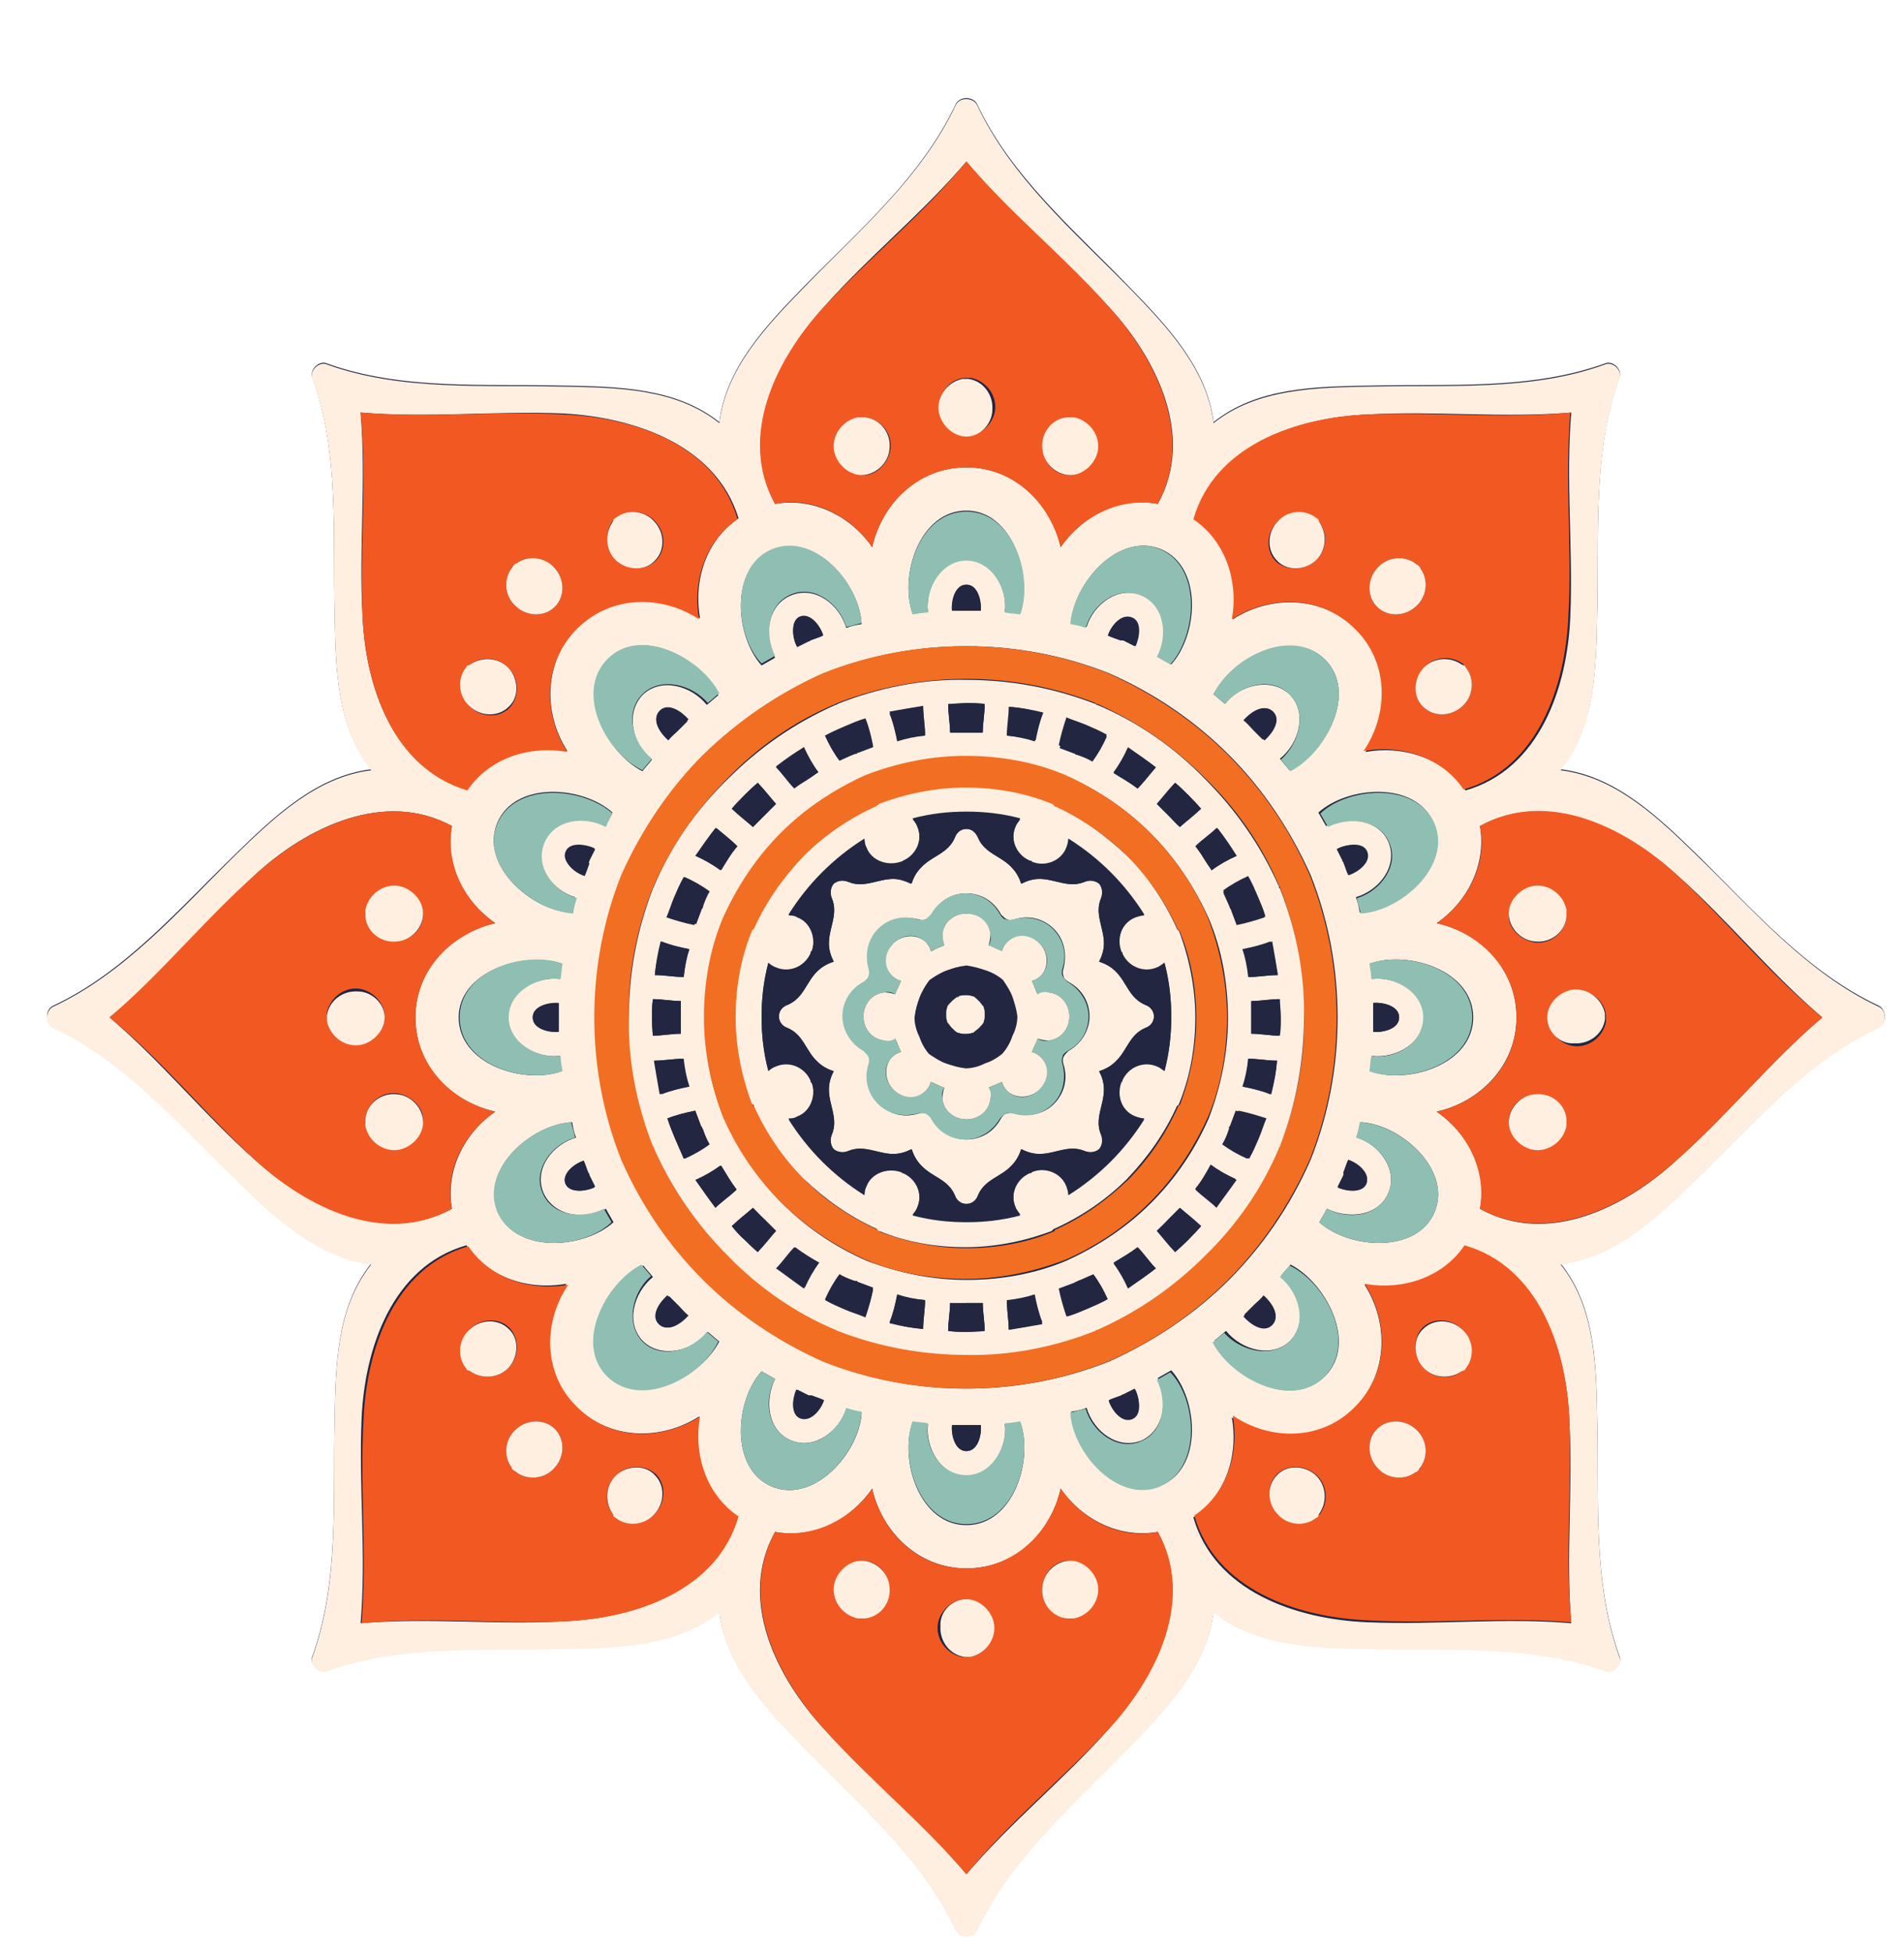 <svg width="198" height="203" fill="none" xmlns="http://www.w3.org/2000/svg"><g filter="url(#filter0_d)"><path d="M100.5 6.2c-.4 0-.9.2-1.1.6-3.5 7.5-10 13.1-15.7 18.9-4 4.1-8.2 8.5-8.9 14.2-4.5-3.6-10.6-3.7-16.3-3.8-8.1-.2-16.7.5-24.5-2.3-.4-.2-.9 0-1.2.3-.3.3-.5.8-.3 1.2 2.8 7.8 2.1 16.3 2.3 24.4.1 5.8.2 11.8 3.8 16.3-5.7.7-10.1 4.9-14.2 8.9-5.8 5.6-11.4 12.2-18.9 15.7-.4.2-.6.6-.6 1.1 0 .4.2.9.6 1.1 7.5 3.5 13.1 10 18.9 15.7 4.1 4 8.5 8.2 14.2 8.9-3.6 4.5-3.7 10.6-3.8 16.3-.2 8.1.5 16.7-2.3 24.5-.2.4 0 .9.3 1.2.3.3.8.5 1.2.3 7.8-2.8 16.3-2.1 24.5-2.3 5.8-.1 11.8-.2 16.3-3.8.7 5.7 4.9 10.1 8.9 14.2 5.6 5.8 12.2 11.4 15.7 18.9.2.4.6.6 1.1.6.4 0 .9-.2 1.1-.6 3.5-7.5 10-13.1 15.7-18.9 4-4.1 8.2-8.5 8.9-14.2 4.5 3.6 10.6 3.7 16.3 3.8 8.1.2 16.7-.5 24.4 2.3.4.2.9 0 1.2-.3.3-.3.5-.8.3-1.2-2.8-7.8-2.1-16.3-2.3-24.5-.1-5.8-.2-11.8-3.8-16.3 5.7-.7 10.1-4.9 14.2-8.9 5.8-5.6 11.4-12.2 18.9-15.7.4-.2.6-.6.6-1.1 0-.4-.2-.9-.6-1.1-7.5-3.5-13.1-10-18.9-15.7-4.1-4-8.5-8.2-14.2-8.9 3.6-4.5 3.7-10.6 3.8-16.3.2-8.1-.5-16.7 2.3-24.4.2-.4 0-.9-.3-1.2-.3-.3-.8-.5-1.2-.3-7.8 2.8-16.3 2.1-24.4 2.3-5.8.1-11.8.2-16.3 3.8-.7-5.7-4.9-10.1-8.9-14.2-5.6-5.8-12.2-11.4-15.7-18.9-.2-.4-.7-.6-1.1-.6z" fill="#222640"/><path d="M74.8 40c.7-5.7 4.9-10.1 8.9-14.2C89.3 20 95.9 14.4 99.4 6.9c.2-.4.6-.6 1.1-.6.4 0 .9.2 1.1.6 3.5 7.5 10 13.1 15.7 18.9 4 4.1 8.2 8.5 8.9 14.2 4.5-3.6 10.6-3.7 16.3-3.8 8.1-.2 16.7.5 24.4-2.3.4-.2.9 0 1.2.3.3.3.5.8.3 1.2-2.8 7.8-2.1 16.3-2.3 24.4-.1 5.8-.2 11.8-3.8 16.3 5.7.7 10.1 4.9 14.2 8.9 5.8 5.6 11.4 12.2 18.9 15.7.4.2.6.6.6 1.1 0 .4-.2.9-.6 1.1-7.5 3.5-13.1 10-18.9 15.7-4.1 4-8.5 8.2-14.2 8.9 3.6 4.5 3.7 10.6 3.8 16.3.2 8.1-.5 16.7 2.3 24.5.2.4 0 .9-.3 1.2-.3.3-.8.5-1.2.3-7.8-2.8-16.3-2.1-24.4-2.3-5.8-.1-11.8-.2-16.3-3.8-.7 5.7-4.9 10.1-8.9 14.2-5.6 5.8-12.2 11.4-15.7 18.9-.2.4-.6.6-1.1.6-.4 0-.9-.2-1.1-.6-3.5-7.5-10-13.1-15.7-18.9-4-4.1-8.2-8.5-8.9-14.2-4.5 3.6-10.6 3.7-16.3 3.8-8.1.2-16.7-.5-24.5 2.3-.4.2-.9 0-1.2-.3-.3-.3-.5-.8-.3-1.2 2.8-7.8 2.1-16.3 2.3-24.5.1-5.8.2-11.8 3.8-16.3-5.7-.7-10.1-4.9-14.2-8.9-5.8-5.6-11.4-12.2-18.9-15.7-.4-.2-.6-.6-.6-1.1 0-.4.2-.9.6-1.1 7.5-3.5 13.1-10 18.9-15.7 4.1-4 8.5-8.2 14.2-8.9-3.6-4.5-3.7-10.6-3.8-16.3-.2-8.1.5-16.7-2.3-24.4-.2-.4 0-.9.3-1.2.3-.3.8-.5 1.2-.3 7.8 2.8 16.3 2.1 24.5 2.3 5.8.1 11.8.2 16.3 3.8zm25.7 23.2c-5 0-10 .9-14.8 2.8-4.7 2.1-9 5-12.5 8.5s-6.4 7.7-8.5 12.5c-1.9 4.8-2.8 9.8-2.8 14.8s.9 10 2.8 14.8c2.1 4.7 5 9 8.5 12.5s7.7 6.4 12.5 8.5c4.8 1.9 9.8 2.8 14.8 2.8s10-.9 14.8-2.8c4.7-2.1 9-5 12.5-8.5s6.4-7.7 8.5-12.5c1.9-4.8 2.8-9.8 2.8-14.8s-.9-10-2.8-14.8c-2.1-4.7-5-9-8.5-12.5s-7.7-6.4-12.5-8.5c-4.8-1.9-9.8-2.8-14.8-2.8zm0-50.4c-4.6 5.4-10.1 9.8-14.8 15.1-5 5.5-8.9 13.5-5.1 20.5 4-.7 7.9 1.3 10.1 4.5 1-4.5 4.7-8.3 9.8-8.3 5 0 8.8 3.8 9.8 8.3 2.2-3.2 6.1-5.3 10.1-4.5 3.9-7-.1-15.1-5.1-20.5-4.8-5.3-10.3-9.7-14.8-15.1zm62.9 26.1c-7.1.6-14.1-.2-21.1.2-7.4.3-15.9 3.2-18.1 10.9 3.4 2.3 4.7 6.5 4 10.4 3.9-2.5 9.2-2.5 12.8 1 3.6 3.6 3.5 8.9 1 12.8 3.9-.7 8.1.6 10.4 4 7.7-2.2 10.6-10.7 10.9-18.1.3-7.2-.5-14.2.1-21.2zm26.1 62.9c-5.4-4.6-9.8-10.1-15.1-14.8-5.5-5-13.5-8.9-20.5-5.1.7 4-1.3 7.9-4.5 10.1 4.5 1 8.3 4.7 8.3 9.8 0 5-3.8 8.8-8.3 9.8 3.2 2.2 5.3 6.1 4.5 10.1 7 3.9 15.1-.1 20.5-5.1 5.3-4.7 9.7-10.2 15.1-14.8zm-26.1 63c-.6-7.1.2-14.1-.2-21.1-.3-7.4-3.2-15.9-10.9-18.1-2.3 3.4-6.5 4.7-10.4 4 2.5 3.9 2.5 9.2-1 12.8-3.6 3.6-8.9 3.5-12.8 1 .7 3.9-.6 8.1-4 10.4 2.2 7.7 10.7 10.6 18.1 10.9 7.2.3 14.2-.5 21.2.1zm-62.9 26.1c4.6-5.4 10.1-9.8 14.8-15.1 5-5.5 8.9-13.5 5.1-20.5-4 .7-7.9-1.3-10.1-4.5-1 4.5-4.7 8.3-9.8 8.3-5 0-8.8-3.8-9.8-8.3-2.2 3.2-6.1 5.3-10.1 4.5-3.9 7 .1 15.1 5.1 20.5 4.7 5.2 10.2 9.6 14.8 15.1zm-63-26.1c7.1-.6 14.1.2 21.1-.2 7.4-.3 15.9-3.2 18.1-10.9-3.4-2.3-4.7-6.5-4-10.4-3.9 2.5-9.2 2.5-12.8-1-3.6-3.6-3.5-8.9-1-12.8-3.9.7-8.1-.6-10.4-4-7.7 2.2-10.6 10.7-10.9 18.1-.3 7.1.5 14.1-.1 21.2zm-26.1-63c5.4 4.6 9.8 10.1 15.1 14.8 5.5 5 13.5 8.9 20.5 5.1-.7-4 1.3-7.9 4.5-10.1-4.5-1-8.3-4.7-8.3-9.8 0-5 3.8-8.8 8.3-9.8-3.2-2.2-5.3-6.1-4.5-10.1-7-3.8-15.1.1-20.5 5.1-5.2 4.8-9.6 10.3-15.1 14.8zm26.1-62.9c.6 7.1-.2 14.1.2 21.1.3 7.4 3.2 15.9 10.9 18.1 2.3-3.4 6.5-4.7 10.4-4-2.5-3.9-2.5-9.2 1-12.8 3.6-3.6 8.9-3.5 12.8-1-.7-3.9.6-8.1 4-10.4C74.5 42.3 66 39.4 58.6 39c-7-.3-14 .5-21.1-.1zm63 10.2c-4.9 0-7 6.8-5.6 10.7.5-.1 1.1-.1 1.6-.2-.3-2.5 1.4-5.4 4-5.4s4.3 2.9 4 5.4c.5 0 1 .1 1.6.2 1.3-3.9-.8-10.7-5.6-10.7zm37.3 15.5c-3.4-3.4-9.7-.1-11.6 3.6.4.3.8.7 1.2 1 1.5-2 4.8-2.8 6.7-1 1.9 1.9 1 5.1-1 6.7.3.4.7.8 1 1.2 3.8-1.8 7.1-8.1 3.7-11.5zm15.4 37.2c0-4.9-6.8-7-10.7-5.6.1.5.1 1.1.2 1.6 2.5-.3 5.4 1.4 5.4 4s-2.9 4.3-5.4 4c0 .5-.1 1-.2 1.6 3.9 1.4 10.7-.7 10.7-5.6zm-15.4 37.3c3.4-3.4.1-9.7-3.6-11.6-.3.4-.7.8-1 1.2 2 1.5 2.8 4.8 1 6.7-1.9 1.9-5.1 1-6.7-1-.4.3-.8.7-1.2 1 1.7 3.9 8 7.2 11.5 3.7zm-37.3 15.5c4.9 0 7-6.8 5.6-10.7-.5.1-1.1.1-1.6.2.3 2.5-1.4 5.4-4 5.4s-4.3-2.9-4-5.4c-.5 0-1-.1-1.6-.2-1.4 3.9.7 10.7 5.6 10.7zm-37.3-15.5c3.4 3.4 9.7.1 11.6-3.6-.4-.3-.8-.7-1.2-1-1.5 2-4.8 2.8-6.7 1-1.9-1.9-1-5.1 1-6.7-.3-.4-.7-.8-1-1.2-3.8 1.8-7.2 8.1-3.7 11.5zm-15.5-37.3c0 4.9 6.8 7 10.7 5.6-.1-.5-.1-1.1-.2-1.6-2.5.3-5.4-1.4-5.4-4s2.9-4.3 5.4-4c0-.5.1-1 .2-1.6-3.9-1.3-10.7.8-10.7 5.6zm15.5-37.2c-3.4 3.4-.1 9.7 3.6 11.6.3-.4.7-.8 1-1.2-2-1.5-2.8-4.8-1-6.7 1.9-1.9 5.1-1 6.7 1 .4-.3.8-.7 1.2-1-1.8-3.9-8.1-7.2-11.5-3.7zm37.3-7.8c-1.2 0-1.6 1.7-1.5 2.7h3c0-1-.3-2.7-1.5-2.7zM132.3 70c-.9-.9-2.3.1-3 .9.4.3.7.7 1 1l1 1c.9-.6 1.9-2 1-2.9zm13.2 31.8c0-1.2-1.7-1.6-2.7-1.5v3c1 .1 2.7-.3 2.7-1.5zm-13.2 31.9c.9-.9-.1-2.3-.9-3-.3.4-.7.7-1 1l-1 1c.6.9 2.1 1.8 2.9 1zm-31.8 13.2c1.2 0 1.6-1.7 1.5-2.7h-3c-.1 1 .3 2.7 1.5 2.7zm-31.9-13.2c.9.9 2.3-.1 3-.9-.4-.3-.7-.7-1-1l-1-1c-.9.6-1.8 2-1 2.9zm-13.2-31.9c0 1.2 1.7 1.6 2.7 1.5v-3c-1 0-2.7.3-2.7 1.5zM68.6 70c-.9.9.1 2.3.9 3 .3-.4.7-.7 1-1l1-1c-.6-.9-2-1.9-2.9-1zm13.7-12.1c2.5-1 5 1 5.7 3.4.5-.2 1-.3 1.6-.4-.2-4.2-4.9-9.6-9.3-7.7-4.4 1.8-3.9 8.9-1.1 12 .5-.3.9-.5 1.4-.8-1.2-2.3-.8-5.5 1.7-6.5zm36.4 0c2.5 1 2.8 4.2 1.7 6.4.5.3.9.5 1.4.8 2.8-3.1 3.3-10.2-1.1-12-4.4-1.8-9.1 3.6-9.3 7.7.5.1 1 .3 1.6.4.7-2.3 3.2-4.3 5.7-3.3zm25.7 25.7c1 2.5-1 5-3.4 5.7.2.5.3 1 .4 1.6 4.2-.2 9.6-4.9 7.7-9.3-1.8-4.4-8.9-3.9-12-1.1.3.5.5.9.8 1.4 2.3-1.1 5.5-.7 6.5 1.7zm0 36.4c-1 2.5-4.2 2.8-6.4 1.7-.3.5-.5.9-.8 1.4 3.1 2.8 10.2 3.3 12-1.1 1.8-4.4-3.6-9.1-7.7-9.3-.1.5-.3 1-.4 1.6 2.3.7 4.3 3.3 3.3 5.7zm-25.7 25.8c-2.5 1-5-1-5.7-3.4-.5.2-1 .3-1.6.4.2 4.2 4.9 9.6 9.3 7.7 4.4-1.8 3.9-8.9 1.1-12-.5.3-.9.5-1.4.8 1.1 2.2.7 5.4-1.7 6.5zm-36.4 0c-2.5-1-2.8-4.2-1.7-6.4-.5-.3-.9-.5-1.4-.8-2.8 3.1-3.3 10.2 1.1 12 4.4 1.8 9.1-3.6 9.3-7.7-.5-.1-1-.3-1.6-.4-.7 2.3-3.3 4.3-5.7 3.3zM56.5 120c-1-2.5 1-5 3.4-5.7-.2-.5-.3-1-.4-1.6-4.2.2-9.6 4.9-7.7 9.3 1.8 4.4 8.9 3.9 12 1.1-.3-.5-.5-.9-.8-1.4-2.2 1.2-5.4.8-6.5-1.7zm0-36.4c1-2.5 4.2-2.8 6.4-1.7.3-.5.5-.9.8-1.4-3.1-2.8-10.2-3.3-12 1.1-1.8 4.4 3.6 9.1 7.7 9.3.1-.5.3-1 .4-1.6-2.3-.7-4.3-3.2-3.3-5.7zm27.7-21l.1-.1c.4-.2.8-.3 1.3-.5-.3-.9-1.3-2.3-2.4-1.9-1 .4-.8 2.1-.4 3l1.2-.6c.1.2.2.1.2.1zm32.5 0h.1l1.2.6c.5-.9.7-2.6-.4-3-1-.4-2.1.9-2.4 1.9.4.2.8.3 1.3.5h.2zm23 23l.1.1c.2.4.3.8.5 1.3.9-.3 2.3-1.3 1.9-2.4-.4-1.1-2.1-.8-3-.4l.6 1.2c-.2.1-.1.2-.1.2zm0 32.5v.1l-.6 1.2c.9.5 2.6.7 3-.4.4-1-.9-2.1-1.9-2.4-.2.4-.3.8-.5 1.3v.2zm-23 23l-.1.1c-.4.2-.8.3-1.3.5.3.9 1.3 2.3 2.4 1.9 1.1-.4.8-2.1.4-3l-1.2.6c-.1-.2-.1-.2-.2-.1zm-32.5 0h-.1l-1.2-.6c-.5.9-.7 2.6.4 3 1 .4 2.1-.9 2.4-1.9-.4-.2-.8-.3-1.3-.5h-.2zm-22.9-23l-.1-.1c-.2-.4-.3-.8-.5-1.3-.9.3-2.3 1.3-1.9 2.4.4 1 2.1.8 3 .4l-.6-1.2c.1-.1.1-.2.1-.2zm0-32.5v-.1l.6-1.2c-.9-.5-2.6-.7-3 .4-.4 1 .9 2.1 1.9 2.4.2-.4.3-.8.5-1.3-.1-.1-.1-.2 0-.2z" fill="#FFEFE1"/><path d="M85.6 66c4.8-1.9 9.8-2.8 14.8-2.8s10 .9 14.8 2.8c4.7 2.1 9 5 12.5 8.5s6.4 7.7 8.5 12.5c1.9 4.8 2.8 9.8 2.8 14.8s-.9 10-2.8 14.8c-2.1 4.7-5 9-8.5 12.5s-7.7 6.4-12.5 8.5c-4.8 1.9-9.8 2.8-14.8 2.8s-10-.9-14.8-2.8c-4.7-2.1-9-5-12.5-8.5s-6.4-7.7-8.5-12.5c-1.9-4.8-2.8-9.8-2.8-14.8s.9-10 2.8-14.8c2.1-4.7 5-9 8.5-12.5 3.6-3.5 7.8-6.4 12.5-8.5zm14.9.6c-4.5 0-9 .8-13.4 2.5-.1 0-.1 0-.1.1h-.1c-4.3 1.8-8.1 4.5-11.2 7.7-3.2 3.2-5.8 6.9-7.7 11.2v.1l-.1.1c-1.7 4.3-2.6 8.9-2.5 13.4 0 4.5.8 9 2.5 13.4 0 .1 0 .1.1.1v.1c1.8 4.3 4.5 8.1 7.7 11.2 3.2 3.2 6.9 5.8 11.2 7.7h.1l.1.1c4.3 1.7 8.9 2.6 13.4 2.5 4.5 0 9-.8 13.4-2.5.1 0 .1 0 .1-.1h.1c4.3-1.8 8.1-4.5 11.2-7.7 3.2-3.2 5.8-6.9 7.7-11.2v-.1l.1-.1c1.7-4.3 2.6-8.9 2.5-13.4 0-4.5-.8-9-2.5-13.4 0-.1 0-.1-.1-.1v-.1c-1.8-4.3-4.5-8.1-7.7-11.2-3.2-3.2-6.9-5.8-11.2-7.7h-.1l-.1-.1c-4.4-1.7-8.9-2.5-13.4-2.5z" fill="#F26E22"/><path d="M87 69.3l.1-.1c4.3-1.7 8.9-2.6 13.4-2.5 4.5 0 9 .8 13.4 2.5.1 0 .1 0 .1.1h.1c4.3 1.8 8.1 4.5 11.2 7.7 3.2 3.2 5.8 6.9 7.7 11.2v.1l.1.1c1.7 4.3 2.6 8.9 2.5 13.4 0 4.5-.8 9-2.5 13.4 0 .1 0 .1-.1.1v.1c-1.8 4.3-4.5 8.1-7.7 11.2-3.2 3.2-6.9 5.8-11.2 7.7h-.1l-.1.1c-4.3 1.7-8.9 2.6-13.4 2.5-4.5 0-9-.8-13.4-2.5-.1 0-.1 0-.1-.1h-.1c-4.3-1.8-8.1-4.5-11.2-7.7-3.2-3.2-5.8-6.9-7.7-11.2v-.1l-.1-.1c-1.7-4.3-2.6-8.9-2.5-13.4 0-4.5.8-9 2.5-13.4 0-.1 0-.1.1-.1v-.1c1.8-4.3 4.5-8.1 7.7-11.2 3.2-3.2 6.9-5.8 11.2-7.7h.1zm13.5 5.4c-3.5 0-7.1.6-10.4 2-3.3 1.5-6.3 3.5-8.8 6-2.5 2.5-4.5 5.4-6 8.8-1.3 3.4-2 6.9-2 10.4s.6 7.1 2 10.4c1.5 3.3 3.5 6.3 6 8.8 2.5 2.5 5.4 4.5 8.8 6 3.4 1.3 6.9 2 10.4 2s7.1-.6 10.4-2c3.3-1.5 6.3-3.5 8.8-6 2.5-2.5 4.5-5.4 6-8.8 1.3-3.4 2-6.9 2-10.4s-.6-7.1-2-10.4c-1.5-3.3-3.5-6.3-6-8.8-2.5-2.5-5.4-4.5-8.8-6-3.4-1.4-6.9-2-10.4-2zm0-5.5c-.6 0-1.3 0-1.9.1 0 1 .2 2 .2 2.9h3.4c0-1 .2-2 .2-2.9-.7-.1-1.3-.1-1.9-.1zm23.1 9.5c-.5-.5-.9-.9-1.4-1.3-.7.7-1.3 1.5-1.9 2.2l1.2 1.2 1.2 1.2c.7-.7 1.5-1.3 2.2-1.9-.4-.4-.9-.9-1.3-1.4zm9.5 23.1c0-.6 0-1.3-.1-1.9-1 0-2 .2-2.9.2v3.4c1 0 2 .2 2.9.2.1-.6.1-1.2.1-1.9zm-9.5 23.1c.5-.5.9-.9 1.3-1.4-.7-.7-1.5-1.3-2.2-1.9l-1.2 1.2-1.2 1.2c.7.7 1.3 1.5 1.9 2.2.4-.4.9-.8 1.4-1.3zm-23.1 9.6c.6 0 1.3 0 1.9-.1 0-1-.2-2-.2-2.9h-3.4c0 1-.2 2-.2 2.9.6.1 1.2.1 1.9.1zm-23.1-9.6c.5.5.9.9 1.4 1.3.7-.7 1.3-1.5 1.9-2.2l-1.2-1.2-1.2-1.2c-.7.7-1.5 1.3-2.2 1.9.4.5.8 1 1.3 1.4zm-9.6-23.1c0 .6 0 1.3.1 1.9 1 0 2-.2 2.9-.2v-3.4c-1 0-2-.2-2.9-.2-.1.7-.1 1.3-.1 1.9zm9.6-23.1c-.5.5-.9.9-1.3 1.4.7.7 1.5 1.3 2.2 1.9l1.2-1.2 1.2-1.2c-.7-.7-1.3-1.5-1.9-2.2-.5.5-1 .9-1.4 1.3zm18.8-6.3c0-1-.2-2-.2-3-1.2.2-2.4.4-3.5.6.3.9.6 1.9.8 2.9.9-.2 1.9-.3 2.9-.5zM76.7 84c-.7-.7-1.5-1.3-2.2-1.9-.8.9-1.5 1.9-2.1 2.9.9.4 1.8.9 2.6 1.5.5-.8 1-1.7 1.7-2.5zM71 106.1c-1 0-2 .2-3 .2.2 1.2.4 2.4.6 3.5.9-.3 1.9-.6 2.9-.8-.1-.9-.3-1.9-.5-2.9zm11.7 19.6c-.7.7-1.3 1.5-1.9 2.2.9.7 1.9 1.4 2.9 2 .4-.9.9-1.8 1.5-2.6-.9-.5-1.7-1-2.5-1.6zm22 5.6c0 1 .2 2 .2 3 1.2-.2 2.4-.4 3.5-.6-.3-.9-.6-1.9-.8-2.9-.9.2-1.9.3-2.9.5zm19.6-11.7c.7.7 1.5 1.3 2.2 1.9.7-.9 1.4-1.9 2-2.9-.9-.4-1.8-.9-2.6-1.5-.5.9-1 1.8-1.6 2.5zm5.6-22c1 0 2-.2 3-.2-.2-1.2-.4-2.4-.6-3.5-.9.3-1.9.6-2.9.8.2.9.4 1.9.5 2.9zM118.3 78c.7-.7 1.3-1.5 1.9-2.2-.9-.7-1.9-1.4-2.9-2-.4.9-.9 1.8-1.5 2.6.8.5 1.7 1 2.5 1.6zm-10.6-5c.2-1 .4-1.9.8-2.9-1.2-.3-2.3-.5-3.5-.6 0 1-.2 2-.2 3 .9.1 1.9.2 2.9.5zm-22.6 3.3c-.6-.8-1.1-1.7-1.5-2.6-1 .6-2 1.3-2.9 2 .7.7 1.2 1.5 1.9 2.2.9-.5 1.7-1 2.5-1.6zM71.6 94.7c-1-.2-1.9-.4-2.9-.8-.3 1.2-.5 2.3-.6 3.5 1 0 2 .2 3 .2.1-1 .3-2 .5-2.9zm3.4 22.5c-.8.6-1.7 1.1-2.6 1.5.6 1 1.3 2 2 2.9.7-.7 1.5-1.2 2.2-1.9-.6-.8-1.1-1.7-1.6-2.5zm18.3 13.5c-.2 1-.4 1.9-.8 2.9 1.2.3 2.3.5 3.5.6 0-1 .2-2 .2-3-1-.1-2-.2-2.9-.5zm22.5-3.4c.6.8 1.1 1.7 1.5 2.6 1-.6 2-1.3 2.9-2-.7-.7-1.2-1.5-1.9-2.2-.8.6-1.7 1.1-2.5 1.6zm13.5-18.3c1 .2 1.9.4 2.9.8.3-1.2.5-2.3.6-3.5-1 0-2-.2-3-.2 0 1-.2 2-.5 2.9zM126 86.5c.8-.6 1.7-1.1 2.6-1.5-.6-1-1.3-2-2-2.9-.7.7-1.5 1.2-2.2 1.9.5.8 1 1.7 1.6 2.5zM89.1 74.3l.1-.1c.5-.2 1.1-.4 1.6-.6-.2-1-.4-1.9-.8-2.9-.7.2-1.4.5-2.1.8-.7.3-1.4.6-2.1 1 .4.9.9 1.8 1.5 2.6.5-.3 1-.5 1.6-.7.1 0 .1-.1.2-.1zm22.8 0h.1c.5.2 1.1.5 1.6.7.6-.8 1.1-1.7 1.5-2.6-.7-.4-1.4-.7-2.1-1-.7-.3-1.4-.5-2.1-.8-.3.9-.6 1.9-.8 2.9.5.2 1.1.4 1.6.6.1.2.1.2.2.2zM128 90.4l.1.1c.2.5.4 1.1.6 1.6 1-.2 1.9-.4 2.9-.8-.2-.7-.5-1.4-.8-2.1-.3-.7-.6-1.4-1-2.1-.9.4-1.8.9-2.6 1.5.3.5.5 1 .7 1.6 0 .1.1.2.1.2zm0 22.8v.2c-.2.5-.5 1.1-.7 1.6.8.6 1.7 1.1 2.6 1.5.4-.7.7-1.4 1-2.1.3-.7.5-1.4.8-2.1-.9-.3-1.9-.6-2.9-.8-.2.5-.4 1.1-.6 1.6-.2 0-.2.1-.2.1zm-16.1 16.1l-.1.1c-.5.2-1.1.4-1.6.6.2 1 .4 1.9.8 2.9.7-.2 1.4-.5 2.1-.8.7-.3 1.4-.6 2.1-1-.4-.9-.9-1.8-1.5-2.6-.5.3-1 .5-1.6.7-.1.1-.2.1-.2.1zm-22.8 0h-.2c-.5-.2-1.1-.5-1.6-.7-.6.8-1.1 1.7-1.5 2.6.7.4 1.4.7 2.1 1 .7.3 1.4.5 2.1.8.3-.9.6-1.9.8-2.9-.5-.2-1.1-.4-1.6-.6 0-.1-.1-.1-.1-.2zM73 113.2l-.1-.1c-.2-.5-.4-1.1-.6-1.6-1 .2-1.9.4-2.9.8.2.7.5 1.4.8 2.1.3.7.6 1.4 1 2.1.9-.4 1.8-.9 2.6-1.5-.3-.5-.5-1-.7-1.6-.1-.1-.1-.1-.1-.2zm0-22.8v-.1c.2-.5.5-1.1.7-1.6-.8-.6-1.7-1.1-2.6-1.5-.4.7-.7 1.4-1 2.1-.3.7-.5 1.4-.8 2.1.9.3 1.9.6 2.9.8.2-.5.4-1.1.6-1.6l.2-.2z" fill="#FFEFE1"/><path d="M90 76.6c3.4-1.3 6.9-2 10.4-2s7.1.6 10.4 2c3.3 1.5 6.3 3.5 8.8 6 2.5 2.5 4.5 5.4 6 8.8 1.3 3.4 2 6.9 2 10.4s-.6 7.1-2 10.4c-1.5 3.3-3.5 6.3-6 8.8-2.5 2.5-5.4 4.5-8.8 6-3.4 1.3-6.9 2-10.4 2s-7.1-.6-10.4-2c-3.3-1.5-6.3-3.5-8.8-6-2.5-2.5-4.5-5.4-6-8.8-1.3-3.4-2-6.9-2-10.4s.6-7.1 2-10.4c1.5-3.3 3.5-6.3 6-8.8 2.5-2.5 5.5-4.5 8.8-6zm10.5 1.4c-3 0-6.1.5-9 1.7-.1 0-.1 0-.1.1 0 0-.1 0-.1.1-2.9 1.3-5.4 3.1-7.6 5.2-2.1 2.1-3.9 4.7-5.2 7.6 0 0 0 .1-.1.1 0 0 0 .1-.1.1-1.1 2.9-1.7 6-1.7 9s.5 6.1 1.7 9c0 .1 0 .1.1.1 0 0 0 .1.1.1 1.3 2.9 3.1 5.4 5.2 7.6 2.1 2.1 4.7 3.9 7.6 5.2.1 0 .1 0 .1.1 0 0 .1 0 .1.1 2.9 1.1 6 1.7 9 1.7s6.1-.5 9-1.7c.1 0 .1 0 .1-.1.1 0 .1 0 .1-.1 2.9-1.3 5.4-3.1 7.6-5.2 2.1-2.1 3.9-4.7 5.2-7.6 0-.1 0-.1.1-.1 0 0 0-.1.1-.1 1.1-2.9 1.7-6 1.7-9s-.5-6.1-1.7-9c0-.1 0-.1-.1-.1 0 0 0-.1-.1-.1-1.3-2.9-3.1-5.4-5.2-7.6-2.1-2.1-4.7-3.9-7.6-5.2 0 0-.1 0-.1-.1 0 0-.1 0-.1-.1-3-1.2-6-1.8-9-1.7z" fill="#F26E22"/><path d="M91.3 79.7s.1 0 .1-.1c2.9-1.1 6-1.7 9-1.7s6.1.5 9 1.7c.1 0 .1 0 .1.1.1 0 .1 0 .1.1 2.9 1.3 5.4 3.1 7.6 5.2 2.1 2.1 3.9 4.7 5.2 7.6 0 0 0 .1.1.1 0 0 0 .1.1.1 1.1 2.9 1.7 6 1.7 9s-.5 6.1-1.7 9c0 .1 0 .1-.1.1 0 0 0 .1-.1.1-1.3 2.9-3.1 5.4-5.2 7.6-2.1 2.1-4.7 3.9-7.6 5.2 0 0-.1 0-.1.1 0 0-.1 0-.1.1-2.9 1.1-6 1.7-9 1.7s-6.1-.5-9-1.7c-.1 0-.1 0-.1-.1 0 0-.1 0-.1-.1-2.9-1.3-5.4-3.1-7.6-5.2-2.1-2.1-3.9-4.7-5.2-7.6 0-.1 0-.1-.1-.1 0 0 0-.1-.1-.1-1.1-2.9-1.7-6-1.7-9s.5-6.1 1.7-9c0-.1 0-.1.1-.1 0 0 0-.1.1-.1 1.3-2.9 3.1-5.4 5.2-7.6 2.1-2.1 4.7-3.9 7.6-5.2 0-.1 0-.1.1-.1zm9.2.8c-1.9 0-3.7.2-5.6.7.2.2.4.5.5.8.6 1.4-.1 3-1.5 3.6h-.1s-.1 0-.1.1c-1.4.6-3.1-.1-3.6-1.5-.1-.3-.2-.6-.2-.9-1.6 1-3.1 2.2-4.4 3.5-1.3 1.3-2.5 2.8-3.5 4.4.3 0 .6 0 .9.2 1.4.5 2 2.2 1.5 3.6 0 0 0 .1-.1.1v.1c-.6 1.4-2.2 2.1-3.6 1.5-.3-.1-.5-.3-.8-.5-.5 1.9-.7 3.7-.7 5.6 0 1.9.2 3.7.7 5.6.2-.2.5-.4.8-.5 1.4-.6 3 .1 3.6 1.5v.1s0 .1.1.1c.6 1.4-.1 3.1-1.5 3.6-.3.1-.6.2-.9.2 1 1.6 2.2 3.1 3.5 4.4 1.3 1.3 2.8 2.5 4.4 3.5 0-.3 0-.6.2-.9.5-1.4 2.2-2 3.6-1.5 0 0 .1 0 .1.1h.1c1.4.6 2.1 2.2 1.5 3.6-.1.3-.3.5-.5.8 1.9.5 3.7.7 5.6.7 1.9 0 3.7-.2 5.6-.7-.2-.2-.4-.5-.5-.8-.6-1.4.1-3 1.5-3.6h.1s.1 0 .1-.1c1.4-.6 3.1.1 3.6 1.5.1.3.2.6.2.9 1.6-1 3.1-2.2 4.4-3.5 1.3-1.3 2.5-2.8 3.5-4.4-.3 0-.6 0-.9-.2-1.4-.5-2-2.2-1.5-3.6 0 0 0-.1.1-.1v-.1c.6-1.4 2.2-2.1 3.6-1.5.3.1.5.3.8.5.5-1.9.7-3.7.7-5.6 0-1.9-.2-3.7-.7-5.6-.2.2-.5.4-.8.5-1.4.6-3-.1-3.6-1.5v-.1s0-.1-.1-.1c-.6-1.4.1-3.1 1.5-3.6.3-.1.6-.2.9-.2-1-1.6-2.2-3.1-3.5-4.4-1.3-1.3-2.8-2.5-4.4-3.5 0 .3 0 .6-.2.9-.5 1.4-2.2 2-3.6 1.5 0 0-.1 0-.1-.1h-.1c-1.4-.6-2.1-2.2-1.5-3.6.1-.3.3-.5.5-.8-1.9-.5-3.8-.7-5.6-.7z" fill="#FFEFE1"/><path d="M100.5 44.6c-5 0-8.8 3.8-9.8 8.3-2.2-3.2-6.1-5.3-10.1-4.5-3.9-7 .1-15.1 5.1-20.5 4.8-5.2 10.3-9.6 14.8-15.1 4.6 5.4 10.1 9.8 14.8 15.1 5 5.5 8.9 13.5 5.1 20.5-4-.7-7.9 1.3-10.1 4.5-1.1-4.5-4.8-8.3-9.8-8.3zm40.4 16.8c-3.6-3.6-8.9-3.5-12.8-1 .7-3.9-.6-8.1-4-10.4 2.2-7.7 10.7-10.6 18.1-10.9 7.1-.3 14.1.5 21.1-.2-.6 7.1.2 14.1-.2 21.1-.3 7.4-3.2 15.9-10.9 18.1-2.3-3.4-6.5-4.7-10.4-4 2.6-3.8 2.7-9.2-.9-12.7zm16.8 40.4c0-5-3.8-8.8-8.3-9.8 3.2-2.2 5.3-6.1 4.5-10.1 7-3.9 15.1.1 20.5 5.1 5.2 4.8 9.6 10.3 15.1 14.8-5.4 4.6-9.8 10.1-15.1 14.8-5.5 5-13.5 8.9-20.5 5.1.7-4-1.3-7.9-4.5-10.1 4.5-1 8.3-4.7 8.3-9.8zm-16.8 40.5c3.6-3.6 3.5-8.9 1-12.8 3.9.7 8.1-.6 10.4-4 7.7 2.2 10.6 10.7 10.9 18.1.3 7.1-.5 14.1.2 21.1-7.1-.6-14.1.2-21.1-.2-7.4-.3-15.9-3.2-18.1-10.9 3.4-2.3 4.7-6.5 4-10.4 3.8 2.6 9.2 2.7 12.7-.9zm-40.4 16.8c5 0 8.8-3.8 9.8-8.3 2.2 3.2 6.1 5.3 10.1 4.5 3.9 7-.1 15.1-5.1 20.5-4.8 5.2-10.3 9.6-14.8 15.1-4.6-5.4-10.1-9.8-14.8-15.1-5-5.5-8.9-13.5-5.1-20.5 4 .7 7.9-1.3 10.1-4.5 1 4.5 4.7 8.3 9.8 8.3zM60 142.3c3.6 3.6 8.9 3.5 12.8 1-.7 3.9.6 8.1 4 10.4-2.2 7.7-10.7 10.6-18.1 10.9-7.1.3-14.1-.5-21.1.2.6-7.1-.2-14.1.2-21.1.3-7.4 3.2-15.9 10.9-18.1 2.3 3.4 6.5 4.7 10.4 4-2.6 3.8-2.7 9.2.9 12.7zm-16.8-40.5c0 5 3.8 8.8 8.3 9.8-3.2 2.2-5.3 6.1-4.5 10.1-7 3.9-15.1-.1-20.5-5.1-5.2-4.8-9.6-10.3-15.1-14.8 5.4-4.6 9.8-10.1 15.1-14.8C32 82 40 78.1 47 81.9c-.7 4 1.3 7.9 4.5 10.1-4.5 1.1-8.3 4.8-8.3 9.8zM60 61.4c-3.6 3.6-3.5 8.9-1 12.8-3.9-.7-8.1.6-10.4 4C40.9 75.9 38 67.4 37.7 60c-.3-7.1.5-14.1-.2-21.1 7.1.6 14.1-.2 21.1.2 7.4.3 15.9 3.2 18.1 10.9-3.4 2.3-4.7 6.5-4 10.4-3.8-2.5-9.1-2.6-12.7 1zm40.5-26.1h-.3c-1.5.2-2.6 1.6-2.5 3.2.1 1.5 1.3 2.8 2.9 2.8 1.5 0 2.8-1.4 2.9-2.8.1-1.5-1-2.9-2.5-3.2h-.5zm47 19.5c-.1-.1-.2-.2-.3-.2-1.2-.9-3-.7-4 .5-1 1.1-1.1 2.9 0 4s2.9 1 4 0c1.2-1 1.4-2.8.5-4-.1-.1-.1-.2-.2-.3zm19.5 47v-.3c-.2-1.5-1.6-2.6-3.2-2.5-1.5.1-2.8 1.3-2.8 2.9 0 1.5 1.4 2.8 2.8 2.9 1.5.1 2.9-1 3.2-2.5v-.5zm-19.5 47.1c.1-.1.2-.2.2-.3.9-1.2.7-3-.5-4-1.1-1-2.9-1.1-4 0s-1 2.9 0 4c1 1.2 2.8 1.4 4 .5.1-.1.2-.2.3-.2zm-47 19.4h.3c1.5-.2 2.6-1.6 2.5-3.2-.1-1.5-1.3-2.8-2.9-2.8-1.5 0-2.8 1.4-2.9 2.8-.1 1.5 1 2.9 2.5 3.2h.5zm-47.1-19.4c.1.1.2.2.3.2 1.2.9 3 .7 4-.5 1-1.1 1.1-2.9 0-4s-2.9-1-4 0c-1.2 1-1.4 2.8-.5 4 .1.1.2.2.2.3zM34 101.8v.3c.2 1.5 1.6 2.6 3.2 2.5 1.5-.1 2.8-1.3 2.8-2.9 0-1.5-1.4-2.8-2.8-2.9-1.5-.1-2.9 1-3.2 2.5v.5zm19.4-47c-.1.1-.2.2-.2.3-.9 1.2-.7 3 .5 4 1.1 1 2.9 1.1 4 0s1-2.9 0-4c-1-1.2-2.8-1.4-4-.5-.1.1-.2.1-.3.2zm39.2-12.1c.2-1.6-.9-3-2.5-3.3h-.6c-1.5.2-2.6 1.6-2.5 3.2.1 1.5 1.3 2.8 2.9 2.8 1.3 0 2.5-1.3 2.7-2.7zM53 65.6c-1-1.2-2.8-1.5-4.1-.5-.1.1-.2.1-.2.2-.1.1-.2.2-.2.3-.9 1.2-.7 3 .5 4 1.1 1 2.9 1.1 4 0 1-1.1 1-2.9 0-4zm-11.7 44.1c-1.6-.2-3 .9-3.3 2.5v.6c.2 1.5 1.6 2.6 3.2 2.5 1.5-.1 2.8-1.3 2.8-2.9 0-1.3-1.3-2.5-2.7-2.7zm22.9 39.6c-1.2 1-1.5 2.8-.5 4.1.1.1.1.2.2.2.1.1.2.2.3.2 1.2.9 3 .7 4-.5 1-1.1 1.1-2.9 0-4-1.1-1-2.9-1-4 0zm44.2 11.7c-.2 1.6.9 3 2.5 3.3h.6c1.5-.2 2.6-1.6 2.5-3.2-.1-1.5-1.3-2.8-2.9-2.8-1.4 0-2.6 1.3-2.7 2.7zm39.5-22.9c1 1.2 2.8 1.5 4.1.5.1-.1.2-.1.2-.2.1-.1.2-.2.2-.3.9-1.2.7-3-.5-4-1.1-1-2.9-1.1-4 0-1 1.1-.9 2.9 0 4zM159.6 94c1.6.2 3-.9 3.3-2.5v-.6c-.2-1.5-1.6-2.6-3.2-2.5-1.5.1-2.8 1.3-2.8 2.9 0 1.3 1.3 2.5 2.7 2.7zm-22.9-39.6c1.2-1 1.5-2.8.5-4.1-.1-.1-.1-.2-.2-.2-.1-.1-.2-.2-.3-.2-1.2-.9-3-.7-4 .5-1 1.1-1.1 2.9 0 4 1.1 1 2.9.9 4 0zm-25.5-9c1.5 0 2.8-1.4 2.9-2.8.1-1.5-1-2.9-2.5-3.2h-.6c-1.6.2-2.7 1.7-2.5 3.3 0 1.4 1.2 2.7 2.7 2.7zm-43 8.9c1.1-1.1 1-2.9 0-4-1-1.2-2.8-1.4-4-.5-.1.1-.2.1-.3.2l-.2.2c-.9 1.3-.7 3.1.5 4.1 1.1 1 2.9 1.1 4 0zM44 91.1c0-1.5-1.4-2.8-2.8-2.9-1.5-.1-2.9 1-3.2 2.5v.6c.2 1.6 1.7 2.7 3.3 2.5 1.4 0 2.7-1.2 2.7-2.7zm9 43c-1.1-1.1-2.9-1-4 0-1.2 1-1.4 2.8-.5 4 .1.1.1.2.2.3l.2.2c1.3.9 3.1.7 4.1-.5 1-1.1 1-2.9 0-4zm36.7 24.2c-1.5 0-2.8 1.4-2.9 2.8-.1 1.5 1 2.9 2.5 3.2h.6c1.6-.2 2.7-1.7 2.5-3.3 0-1.4-1.2-2.7-2.7-2.7zm43.1-9c-1.1 1.1-1 2.9 0 4 1 1.2 2.8 1.4 4 .5.1-.1.2-.1.3-.2l.2-.2c.9-1.3.7-3.1-.5-4.1-1.2-1-3-1-4 0zm24.1-36.7c0 1.5 1.4 2.8 2.8 2.9 1.5.1 2.9-1 3.2-2.5v-.6c-.2-1.6-1.7-2.7-3.3-2.5-1.4 0-2.7 1.2-2.7 2.7zM148 69.5c1.1 1.1 2.9 1 4 0 1.2-1 1.4-2.8.5-4-.1-.1-.1-.2-.2-.3l-.2-.2c-1.3-.9-3.1-.7-4.1.5-1 1.2-1.1 3 0 4z" fill="#F25922"/><path d="M94.7 87.9c.2-.6.6-1.2 1.1-1.7 1.1-1.2 2.8-1.4 3.5-3.1.2-.6.7-.9 1.2-.9s1 .3 1.2.9c.7 1.6 2.4 1.9 3.5 3.1.5.5.8 1.1 1 1.7.6-.3 1.2-.5 1.9-.5 1.6 0 3 1 4.7.3.6-.2 1.1-.1 1.5.2.3.3.5.9.2 1.5-.7 1.6.3 3 .3 4.7 0 .7-.2 1.3-.5 1.9.6.2 1.2.5 1.7 1 1.2 1.2 1.4 2.8 3.1 3.5.6.2.9.7.9 1.2s-.3 1-.9 1.2c-1.6.7-1.9 2.4-3.1 3.5-.5.5-1.1.8-1.7 1 .3.6.5 1.2.5 1.9 0 1.6-1 3-.3 4.7.2.6.1 1.1-.2 1.5-.3.3-.9.5-1.5.2-1.6-.7-3 .3-4.7.3-.7 0-1.3-.2-1.9-.5-.2.6-.5 1.2-1 1.7-1.1 1.2-2.8 1.4-3.5 3.1-.2.6-.7.9-1.2.9s-1-.3-1.2-.9c-.7-1.6-2.4-1.9-3.5-3.1-.5-.5-.8-1.1-1-1.7-.6.3-1.2.5-1.9.5-1.6 0-3-1-4.7-.3-.6.2-1.1.1-1.5-.2-.3-.3-.5-.9-.2-1.5.7-1.6-.3-3-.3-4.7 0-.7.2-1.4.5-1.9-.6-.2-1.2-.5-1.7-1-1.2-1.1-1.4-2.8-3.1-3.5-.6-.2-.9-.7-.9-1.2s.3-1 .9-1.2c1.6-.7 1.9-2.4 3.1-3.5.5-.5 1.1-.8 1.7-1-.3-.6-.5-1.2-.5-1.9 0-1.6 1-3 .3-4.7-.2-.6-.1-1.1.2-1.5.3-.3.9-.5 1.5-.2 1.6.7 3-.3 4.7-.3.5 0 1.2.2 1.8.5zm5.8 1c-1.4 0-2.8.7-3.6 2.2-.2.3-.4.5-.6.5-.2.1-.5.1-.8 0-1.6-.4-3.1 0-4.1 1-1 1-1.5 2.5-1 4.1.1.3.1.6 0 .8-.1.2-.3.4-.5.6-1.4.8-2.2 2.2-2.2 3.6s.7 2.8 2.2 3.6c.3.2.5.4.5.6.1.2.1.5 0 .8-.4 1.6 0 3.1 1 4.1 1 1 2.5 1.5 4.1 1 .3-.1.6-.1.8 0 .2.1.4.3.6.5.8 1.4 2.2 2.2 3.6 2.2s2.8-.7 3.6-2.2c.2-.3.4-.5.6-.5.2-.1.5-.1.8 0 1.6.4 3.1 0 4.1-1 1-1 1.5-2.5 1-4.1-.1-.3-.1-.6 0-.8.1-.2.3-.4.5-.6 1.4-.8 2.2-2.2 2.2-3.6s-.7-2.8-2.2-3.6c-.3-.2-.5-.4-.5-.6-.1-.2-.1-.5 0-.8.4-1.6 0-3.1-1-4.1-1-1-2.5-1.5-4.1-1-.3.1-.6.1-.8 0-.2-.1-.4-.3-.6-.5-.8-1.5-2.2-2.2-3.6-2.2z" fill="#FFEFE1"/><path d="M100.5 82.2c-.5 0-1 .3-1.2.9-.7 1.6-2.4 1.9-3.5 3.1-.5.5-.8 1.1-1 1.7-.6-.3-1.2-.5-1.9-.5-1.6 0-3 1-4.7.3-.6-.2-1.1-.1-1.5.2-.3.3-.5.9-.2 1.5.7 1.6-.3 3-.3 4.7 0 .7.2 1.3.5 1.9-.6.2-1.2.5-1.7 1-1.2 1.2-1.4 2.8-3.1 3.5-.6.2-.9.7-.9 1.2s.3 1 .9 1.2c1.6.7 1.9 2.4 3.1 3.5.5.5 1.1.8 1.7 1-.3.6-.5 1.2-.5 1.9 0 1.6 1 3 .3 4.7-.2.6-.1 1.1.2 1.5.3.3.9.5 1.5.2 1.6-.7 3 .3 4.7.3.7 0 1.3-.2 1.9-.5.2.6.5 1.2 1 1.7 1.1 1.2 2.8 1.4 3.5 3.1.2.6.7.9 1.2.9s1-.3 1.2-.9c.7-1.6 2.4-1.9 3.5-3.1.5-.5.8-1.1 1-1.7.6.3 1.2.5 1.9.5 1.6 0 3-1 4.7-.3.6.2 1.1.1 1.5-.2.3-.3.5-.9.2-1.5-.7-1.6.3-3 .3-4.7 0-.7-.2-1.4-.5-1.9.6-.2 1.2-.5 1.7-1 1.2-1.1 1.4-2.8 3.1-3.5.6-.2.9-.7.9-1.2s-.3-1-.9-1.2c-1.6-.7-1.9-2.4-3.1-3.5-.5-.5-1.1-.8-1.7-1 .3-.6.5-1.2.5-1.9 0-1.6-1-3-.3-4.7.2-.6.1-1.1-.2-1.5-.3-.3-.9-.5-1.5-.2-1.6.7-3-.3-4.7-.3-.7 0-1.3.2-1.9.5-.2-.6-.5-1.2-1-1.7-1.1-1.2-2.8-1.4-3.5-3.1-.3-.6-.7-.9-1.2-.9zm-6.8 3.4s.1 0 0 0c.1 0 .1 0 .2-.1 1.4-.6 2.1-2.2 1.5-3.6-.1-.3-.3-.5-.5-.8 1.9-.5 3.7-.7 5.6-.7 1.9 0 3.7.2 5.6.7-.2.2-.4.5-.5.8-.6 1.4.1 3 1.5 3.6h.1s.1 0 .1.1c1.4.6 3.1-.1 3.6-1.5.1-.3.2-.6.2-.9 1.6 1 3.1 2.2 4.4 3.5 1.3 1.3 2.5 2.8 3.5 4.4-.3 0-.6 0-.9.2-1.4.5-2 2.2-1.5 3.6 0 0 0 .1.1.1v.1c.6 1.4 2.2 2.1 3.6 1.5.3-.1.5-.3.8-.5.5 1.9.7 3.7.7 5.6 0 1.9-.2 3.7-.7 5.6-.2-.2-.5-.4-.8-.5-1.4-.6-3 .1-3.6 1.5v.1s0 .1-.1.1c-.6 1.4.1 3.1 1.5 3.6.3.1.6.2.9.2-1 1.6-2.2 3.1-3.5 4.4-1.3 1.3-2.8 2.5-4.4 3.5 0-.3 0-.6-.2-.9-.5-1.4-2.2-2-3.6-1.5 0 0-.1 0-.1.1h-.1c-1.4.6-2.1 2.2-1.5 3.6.1.3.3.5.5.8-1.9.5-3.7.7-5.6.7-1.9 0-3.7-.2-5.6-.7.2-.2.4-.5.5-.8.6-1.4-.1-3-1.5-3.6h-.1s-.1 0-.1-.1c-1.4-.6-3.1.1-3.6 1.5-.1.3-.2.6-.2.9-1.6-1-3.1-2.2-4.4-3.5-1.3-1.3-2.5-2.8-3.5-4.4.3 0 .6 0 .9-.2 1.4-.5 2-2.2 1.5-3.6 0 0 0-.1-.1-.1v-.1c-.6-1.4-2.2-2.1-3.6-1.5-.3.1-.5.3-.8.5-.5-1.9-.7-3.7-.7-5.6 0-1.9.2-3.7.7-5.6.2.2.5.4.8.5 1.4.6 3-.1 3.6-1.5V95s0-.1.1-.1c.6-1.4-.1-3.1-1.5-3.6-.3-.1-.6-.2-.9-.2 1-1.6 2.2-3.1 3.5-4.4 1.3-1.3 2.8-2.5 4.4-3.5 0 .3 0 .6.2.9.5 1.4 2.2 2 3.6 1.5-.1.1 0 0 0 0z" fill="#222640"/><path d="M96.2 91.6c.2-.1.4-.3.6-.5.8-1.4 2.2-2.2 3.6-2.2s2.8.7 3.6 2.2c.2.3.4.5.6.5.2.1.5.1.8 0 1.6-.4 3.1 0 4.1 1 1 1 1.5 2.5 1 4.1-.1.3-.1.6 0 .8.1.2.3.4.5.6 1.4.8 2.2 2.2 2.2 3.6s-.7 2.8-2.2 3.6c-.3.2-.5.4-.5.6-.1.2-.1.5 0 .8.4 1.6 0 3.1-1 4.1-1 1-2.5 1.5-4.1 1-.3-.1-.6-.1-.8 0-.2.1-.4.3-.6.5-.8 1.4-2.2 2.2-3.6 2.2s-2.8-.7-3.6-2.2c-.2-.3-.4-.5-.6-.5-.2-.1-.5-.1-.8 0-1.6.4-3.1 0-4.1-1-1-1-1.5-2.5-1-4.1.1-.3.1-.6 0-.8-.1-.2-.3-.4-.5-.6-1.4-.8-2.2-2.2-2.2-3.6s.7-2.8 2.2-3.6c.3-.2.5-.4.5-.6.1-.2.1-.5 0-.8-.4-1.6 0-3.1 1-4.1 1-1 2.5-1.5 4.1-1 .3.1.6.1.8 0zm4.3-.6c-1.3 0-2.4.9-2.5 2.2 0 .4.1.8.2 1.1-.3.1-.5.2-.7.3-.2.1-.5.2-.7.3-.1-.4-.3-.7-.6-1-1-.9-2.4-.7-3.3.2-.9.9-1 2.4-.2 3.3.3.3.6.5 1 .6-.1.2-.2.5-.3.7-.1.2-.2.5-.3.7-.3-.2-.7-.3-1.1-.2-1.3.1-2.2 1.2-2.2 2.5s.9 2.4 2.2 2.5c.4 0 .8-.1 1.1-.2.1.3.2.5.3.7.1.2.2.5.3.7-.4.1-.7.3-1 .6-.9 1-.7 2.4.2 3.3.9.9 2.4 1 3.3.2.3-.3.5-.6.6-1 .2.1.5.2.7.3.2.1.5.2.7.3-.2.3-.3.7-.2 1.1.1 1.3 1.2 2.2 2.5 2.2s2.4-.9 2.5-2.2c0-.4-.1-.8-.2-1.1.3-.1.5-.2.7-.3.2-.1.5-.2.7-.3.1.4.3.7.6 1 1 .9 2.4.7 3.3-.2.9-.9 1-2.4.2-3.3-.3-.3-.6-.5-1-.6.1-.2.2-.5.3-.7.1-.2.2-.5.3-.7.3.2.7.3 1.1.2 1.3-.1 2.2-1.2 2.2-2.5s-.9-2.4-2.2-2.5c-.4 0-.8.1-1.1.2-.1-.3-.2-.5-.3-.7-.1-.2-.2-.5-.3-.7.4-.1.7-.3 1-.6.9-1 .7-2.4-.2-3.3-.9-.9-2.4-1-3.3-.2-.3.3-.5.6-.6 1-.2-.1-.5-.2-.7-.3-.2-.1-.5-.2-.7-.3.2-.3.3-.7.2-1.1-.1-1.3-1.3-2.2-2.5-2.2z" fill="#8FBFB2"/><path d="M97.5 94.6c.2-.1.5-.2.7-.3-.1-.3-.2-.7-.2-1.1.1-1.3 1.2-2.2 2.5-2.2s2.4.9 2.5 2.2c0 .4-.1.8-.2 1.1.3.1.5.2.7.3.2.1.5.2.7.3.1-.4.3-.7.6-1 1-.9 2.4-.7 3.3.2.9.9 1 2.4.2 3.3-.3.3-.6.5-1 .6.1.2.2.5.3.7.1.2.2.5.3.7.3-.2.7-.3 1.1-.2 1.3.1 2.2 1.2 2.2 2.5s-.9 2.4-2.2 2.5c-.4 0-.8-.1-1.1-.2-.1.3-.2.5-.3.7-.1.2-.2.5-.3.7.4.1.7.3 1 .6.9 1 .7 2.4-.2 3.3-.9.9-2.4 1-3.3.2-.3-.3-.5-.6-.6-1-.2.1-.5.2-.7.3-.2.1-.5.2-.7.3.2.3.3.7.2 1.1-.1 1.3-1.2 2.2-2.5 2.2s-2.4-.9-2.5-2.2c0-.4.1-.8.2-1.1-.3-.1-.5-.2-.7-.3-.2-.1-.5-.2-.7-.3-.1.4-.3.7-.6 1-1 .9-2.4.7-3.3-.2-.9-.9-1-2.4-.2-3.3.3-.3.6-.5 1-.6-.1-.2-.2-.5-.3-.7-.1-.2-.2-.5-.3-.7-.3.2-.7.3-1.1.2-1.3-.1-2.2-1.2-2.2-2.5s.9-2.4 2.2-2.5c.4 0 .8.1 1.1.2.1-.3.2-.5.3-.7.1-.2.2-.5.3-.7-.4-.1-.7-.3-1-.6-.9-1-.7-2.4.2-3.3.9-.9 2.4-1 3.3-.2.3.3.5.6.6 1 .2 0 .4-.2.7-.3zm3 1.8c-.8.1-1.4.3-2 .5-.6.2-1.2.6-1.8 1-.5.6-.8 1.2-1 1.8-.3.6-.5 1.3-.5 2 .1.8.3 1.4.5 2 .2.6.6 1.2 1 1.8.6.5 1.2.8 1.8 1 .6.3 1.3.5 2 .5.8-.1 1.4-.3 2-.5.6-.2 1.2-.6 1.8-1 .5-.6.8-1.2 1-1.8.3-.6.5-1.3.5-2-.1-.8-.3-1.4-.5-2-.2-.6-.6-1.2-1-1.8-.6-.5-1.2-.8-1.8-1-.6-.2-1.3-.4-2-.5z" fill="#FFEFE1"/><path d="M100.5 54.3c-2.6 0-4.3 2.9-4 5.4-.5 0-1 .1-1.6.2-1.4-4 .7-10.7 5.6-10.7 4.9 0 7 6.8 5.6 10.7-.5-.1-1.1-.1-1.6-.2.3-2.5-1.4-5.4-4-5.4zm33.6 13.9c-1.9-1.9-5.1-1-6.7 1-.4-.3-.8-.7-1.2-1 1.8-3.8 8.1-7.1 11.6-3.6 3.4 3.4.1 9.7-3.6 11.6-.3-.4-.7-.8-1-1.2 1.9-1.7 2.8-4.9.9-6.8zm13.9 33.6c0-2.6-2.9-4.3-5.4-4 0-.5-.1-1-.2-1.6 4-1.4 10.7.7 10.7 5.6 0 4.9-6.8 7-10.7 5.6.1-.5.1-1.1.2-1.6 2.5.4 5.4-1.3 5.4-4zm-13.9 33.7c1.9-1.9 1-5.1-1-6.7.3-.4.7-.8 1-1.2 3.8 1.8 7.1 8.1 3.6 11.6-3.4 3.4-9.7.1-11.6-3.6.4-.3.8-.7 1.2-1 1.7 1.9 4.9 2.7 6.8.9zm-33.6 13.9c2.6 0 4.3-2.9 4-5.4.5 0 1-.1 1.6-.2 1.4 4-.7 10.7-5.6 10.7-4.9 0-7-6.8-5.6-10.7.5.1 1.1.1 1.6.2-.4 2.5 1.3 5.4 4 5.4zm-33.7-13.9c1.9 1.9 5.1 1 6.7-1 .4.3.8.7 1.2 1-1.8 3.8-8.1 7.1-11.6 3.6-3.4-3.4-.1-9.7 3.6-11.6.3.4.7.8 1 1.2-1.9 1.6-2.7 4.9-.9 6.8zm-13.9-33.7c0 2.6 2.9 4.3 5.4 4 0 .5.1 1 .2 1.6-4 1.4-10.7-.7-10.7-5.6 0-4.9 6.8-7 10.7-5.6-.1.5-.1 1.1-.2 1.6-2.5-.3-5.4 1.4-5.4 4zm13.9-33.6c-1.9 1.9-1 5.1 1 6.7-.3.4-.7.8-1 1.2-3.8-1.8-7.1-8.1-3.6-11.6 3.4-3.4 9.7-.1 11.6 3.6-.4.3-.8.7-1.2 1-1.6-1.9-4.9-2.8-6.8-.9z" fill="#8FBFB2"/><path d="M98.4 97c.6-.3 1.3-.5 2-.5.8.1 1.4.3 2 .5.6.2 1.2.6 1.8 1 .5.6.8 1.2 1 1.8.3.6.5 1.3.5 2-.1.8-.3 1.4-.5 2-.2.6-.6 1.2-1 1.8-.6.5-1.2.8-1.8 1-.6.3-1.3.5-2 .5-.8-.1-1.4-.3-2-.5-.6-.2-1.2-.6-1.8-1-.5-.6-.8-1.2-1-1.8-.3-.6-.5-1.3-.5-2 .1-.8.3-1.4.5-2 .2-.6.6-1.2 1-1.8.6-.5 1.2-.8 1.8-1zm2.1 2.6c-.3 0-.5 0-.7.1h-.1c-.2.1-.4.3-.6.5-.2.2-.3.4-.5.6v.1c-.1.2-.1.5-.1.7 0 .3 0 .5.1.7v.1c.1.2.3.4.5.6.2.2.4.3.6.5h.1c.2.1.5.1.7.1.3 0 .5 0 .7-.1h.1c.2-.1.4-.3.6-.5.2-.2.3-.4.5-.6v-.1c.1-.2.1-.5.1-.7 0-.3 0-.5-.1-.7v-.1c-.1-.2-.3-.4-.5-.6-.2-.2-.4-.3-.6-.5h-.1c-.2-.1-.5-.1-.7-.1z" fill="#222640"/><path d="M100.5 41.4c-1.5 0-2.8-1.4-2.9-2.8-.1-1.5 1-2.9 2.5-3.2h.6c1.5.2 2.6 1.6 2.5 3.2 0 1.4-1.2 2.8-2.7 2.8zm42.7 17.7c-1.1-1.1-1-2.9 0-4 1-1.2 2.8-1.4 4-.5.1.1.2.1.3.2.1.1.2.2.2.3.9 1.2.7 3-.5 4-1.1 1-2.9 1.1-4 0zm17.7 42.7c0-1.5 1.4-2.8 2.8-2.9 1.5-.1 2.9 1 3.2 2.5v.6c-.2 1.5-1.6 2.6-3.2 2.5-1.4.1-2.8-1.1-2.8-2.7zm-17.7 42.8c1.1-1.1 2.9-1 4 0 1.2 1 1.4 2.8.5 4-.1.1-.1.2-.2.3-.1.1-.2.2-.3.2-1.2.9-3 .7-4-.5-1-1.1-1.1-2.9 0-4zm-42.7 17.7c1.5 0 2.8 1.4 2.9 2.8.1 1.5-1 2.9-2.5 3.2h-.6c-1.5-.2-2.6-1.6-2.5-3.2-.1-1.4 1.1-2.8 2.7-2.8zm-42.8-17.7c1.1 1.1 1 2.9 0 4-1 1.2-2.8 1.4-4 .5-.1-.1-.2-.1-.3-.2-.1-.1-.2-.2-.2-.3-.9-1.2-.7-3 .5-4 1.1-1 2.9-1.1 4 0zM40 101.8c0 1.5-1.4 2.8-2.8 2.9-1.5.1-2.9-1-3.2-2.5v-.6c.2-1.5 1.6-2.6 3.2-2.5 1.4 0 2.8 1.2 2.8 2.7zm17.7-42.7c-1.1 1.1-2.9 1-4 0-1.2-1-1.4-2.8-.5-4 .1-.1.1-.2.2-.3.1-.1.2-.2.3-.2 1.2-.9 3-.7 4 .5 1 1.1 1.1 2.9 0 4zm41.9 40.6s.1 0 0 0c.1 0 .1-.1.1-.1.2-.1.5-.1.7-.1.3 0 .5 0 .7.1h.1c.2.1.4.3.6.5.2.2.3.4.5.6v.1c.1.2.1.5.1.7 0 .3 0 .5-.1.7v.1c-.1.2-.3.4-.5.6-.2.2-.4.3-.6.5h-.1c-.2.1-.5.1-.7.1-.3 0-.5 0-.7-.1h-.1c-.2-.1-.4-.3-.6-.5-.2-.2-.3-.4-.5-.6v-.1c-.1-.2-.1-.5-.1-.7 0-.3 0-.5.1-.7v-.1c.1-.2.3-.4.5-.6.2-.2.4-.3.6-.5-.1.2-.1.2 0 .1-.1 0-.1 0 0 0 0 0-.1 0 0 0z" fill="#FFEFE1"/><path d="M100.5 72.1h-1.7c0-1-.2-2-.2-2.9.6 0 1.3-.1 1.9-.1.6 0 1.3 0 1.9.1 0 1-.2 2-.2 2.9h-1.7zm21 8.7l-1.2-1.2c.7-.7 1.3-1.5 1.9-2.2.5.4.9.9 1.4 1.3.5.5.9.9 1.3 1.4-.7.7-1.5 1.3-2.2 1.9-.4-.3-.8-.8-1.2-1.2zm8.7 21v-1.7c1 0 2-.2 2.9-.2 0 .6.1 1.3.1 1.9 0 .6 0 1.3-.1 1.9-1 0-2-.2-2.9-.2v-1.7zm-8.7 21l1.2-1.2c.7.7 1.5 1.3 2.2 1.9-.4.5-.9.9-1.3 1.4-.5.5-.9.9-1.4 1.3-.7-.7-1.3-1.5-1.9-2.2.3-.3.8-.7 1.2-1.2zm-21 8.7h1.7c0 1 .2 2 .2 2.9-.6 0-1.3.1-1.9.1-.6 0-1.3 0-1.9-.1 0-1 .2-2 .2-2.9.5 0 1.1.1 1.7 0zm-21-8.7l1.2 1.2c-.7.7-1.3 1.5-1.9 2.2-.5-.4-.9-.9-1.4-1.3-.5-.5-.9-.9-1.3-1.4.7-.7 1.5-1.3 2.2-1.9.4.4.7.8 1.2 1.2zm-8.7-21v1.7c-1 0-2 .2-2.9.2 0-.6-.1-1.3-.1-1.9 0-.6 0-1.3.1-1.9 1 0 2 .2 2.9.2v1.7zm8.7-21L78.3 82c-.7-.7-1.5-1.3-2.2-1.9.4-.5.9-.9 1.3-1.4.5-.5.9-.9 1.4-1.3.7.7 1.3 1.5 1.9 2.2l-1.2 1.2zm21-21.3H99c-.1-1 .3-2.7 1.5-2.7s1.6 1.7 1.5 2.7h-1.5zm29.9 12.4l-1-1c.6-.8 2.1-1.8 3-.9.9.9-.1 2.3-.9 3-.4-.4-.8-.7-1.1-1.1zm12.4 29.9v-1.5c1-.1 2.7.3 2.7 1.5s-1.7 1.6-2.7 1.5v-1.5zm-12.4 30l1-1c.8.6 1.8 2.1.9 3-.9.9-2.3-.1-3-.9l1.1-1.1zm-29.9 12.4h1.5c.1 1-.3 2.7-1.5 2.7s-1.6-1.7-1.5-2.7h1.5zm-30-12.4l1 1c-.6.8-2.1 1.8-3 .9-.9-.9.1-2.3.9-3 .4.4.8.7 1.1 1.1zm-12.4-30v1.5c-1 .1-2.7-.3-2.7-1.5s1.7-1.6 2.7-1.5v1.5zm12.4-29.9l-1 1c-.8-.6-1.8-2.1-.9-3 .9-.9 2.3.1 3 .9-.4.4-.7.8-1.1 1.1zM96 69.5c0 1 .2 2 .2 3-1 .1-2 .3-2.9.6-.2-1-.4-1.9-.8-2.9 1.2-.4 2.3-.6 3.5-.7zM74.4 82.1c.7.7 1.5 1.2 2.2 1.9-.6.8-1.2 1.6-1.7 2.5-.8-.6-1.7-1.1-2.6-1.5.7-1 1.4-2 2.1-2.9zm-6.3 24.2c1 0 2-.2 3-.2.1 1 .3 2 .6 2.9-1 .2-1.9.4-2.9.8-.3-1.2-.6-2.3-.7-3.5zm12.6 21.6c.7-.7 1.2-1.5 1.9-2.2.8.6 1.6 1.2 2.5 1.7-.6.8-1.1 1.7-1.5 2.6-1-.7-1.9-1.4-2.9-2.1zm24.2 6.3c0-1-.2-2-.2-3 1-.1 2-.3 2.9-.6.2 1 .4 1.9.8 2.9-1.1.4-2.3.6-3.5.7zm21.6-12.6c-.7-.7-1.5-1.2-2.2-1.9.6-.8 1.2-1.6 1.7-2.5.8.6 1.7 1.1 2.6 1.5-.7 1-1.4 1.9-2.1 2.9zm6.3-24.2c-1 0-2 .2-3 .2-.1-1-.3-2-.6-2.9 1-.2 1.9-.4 2.9-.8.4 1.1.6 2.3.7 3.5zm-12.6-21.6c-.7.7-1.2 1.5-1.9 2.2-.8-.6-1.6-1.2-2.5-1.7.6-.8 1.1-1.7 1.5-2.6 1 .7 2 1.4 2.9 2.1zm-15.3-6.3c0 1-.2 2-.2 3 1 .1 2 .3 2.9.6.2-1 .4-1.9.8-2.9-1.1-.4-2.3-.6-3.5-.7zm-24.2 6.3c.7.7 1.2 1.5 1.9 2.2.8-.6 1.6-1.2 2.5-1.7-.6-.8-1.1-1.7-1.5-2.6-1 .7-1.9 1.4-2.9 2.1zM68.1 97.4c1 0 2 .2 3 .2.1-1 .3-2 .6-2.9-1-.2-1.9-.4-2.9-.8-.3 1.1-.6 2.3-.7 3.5zm6.3 24.2c.7-.7 1.5-1.2 2.2-1.9-.6-.8-1.2-1.6-1.7-2.5-.8.6-1.7 1.1-2.6 1.5.7 1 1.4 1.9 2.1 2.9zM96 134.2c0-1 .2-2 .2-3-1-.1-2-.3-2.9-.6-.2 1-.4 1.9-.8 2.9 1.2.4 2.3.6 3.5.7zm24.2-6.3c-.7-.7-1.2-1.5-1.9-2.2-.8.6-1.6 1.2-2.5 1.7.6.8 1.1 1.7 1.5 2.6 1-.7 2-1.4 2.9-2.1zm12.6-21.6c-1 0-2-.2-3-.2-.1 1-.3 2-.6 2.9 1 .2 1.9.4 2.9.8.4-1.2.6-2.3.7-3.5zm-6.3-24.2c-.7.7-1.5 1.2-2.2 1.9.6.8 1.2 1.6 1.7 2.5.8-.6 1.7-1.1 2.6-1.5-.7-1-1.4-2-2.1-2.9z" fill="#222640"/><path d="M90 39.4c1.6.2 2.7 1.7 2.5 3.3-.1 1.4-1.4 2.7-2.9 2.7s-2.8-1.4-2.9-2.8c-.1-1.5 1-2.9 2.5-3.2h.8zM48.9 65.1c1.3-.9 3.1-.7 4.1.5.9 1.1 1 2.9-.1 3.9-1.1 1.1-2.9 1-4 0-1.2-1-1.4-2.8-.5-4 .1-.1.1-.2.2-.3.2 0 .3-.1.3-.1zM38 112.3c.2-1.6 1.7-2.7 3.3-2.5 1.4.1 2.7 1.4 2.7 2.9s-1.4 2.8-2.8 2.9c-1.5.1-2.9-1-3.2-2.5v-.8zm25.7 41.1c-.9-1.3-.7-3.1.5-4.1 1.1-.9 2.9-1 3.9.1 1.1 1.1 1 2.9 0 4-1 1.2-2.8 1.4-4 .5-.1-.1-.2-.1-.3-.2 0-.2-.1-.3-.1-.3zm47.2 10.9c-1.6-.2-2.7-1.7-2.5-3.3.1-1.4 1.4-2.7 2.9-2.7s2.8 1.4 2.9 2.8c.1 1.5-1 2.9-2.5 3.2h-.8zm41.1-25.7c-1.3.9-3.1.7-4.1-.5-.9-1.1-1-2.9.1-3.9 1.1-1.1 2.9-1 4 0 1.2 1 1.4 2.8.5 4-.1.1-.1.2-.2.3-.2 0-.2.1-.3.1zm10.9-47.2c-.2 1.6-1.7 2.7-3.3 2.5-1.4-.1-2.7-1.4-2.7-2.9s1.4-2.8 2.8-2.9c1.5-.1 2.9 1 3.2 2.5v.8zm-25.7-41.1c.9 1.3.7 3.1-.5 4.1-1.1.9-2.9 1-3.9-.1-1.1-1.1-1-2.9 0-4 1-1.2 2.8-1.4 4-.5.1.1.2.1.3.2 0 .2.1.2.1.3zm-26.3-10.9c-1.6.2-2.7 1.7-2.5 3.3.1 1.4 1.4 2.7 2.9 2.7s2.8-1.4 2.9-2.8c.1-1.5-1-2.9-2.5-3.2h-.8zM63.7 50.3c-.9 1.3-.7 3.1.5 4.1 1.1.9 2.9 1 3.9-.1 1.1-1.1 1-2.9 0-4-1-1.2-2.8-1.4-4-.5-.1.1-.2.1-.3.2 0 .2-.1.2-.1.3zM38 91.4c.2 1.6 1.7 2.7 3.3 2.5 1.4-.1 2.7-1.4 2.7-2.9s-1.4-2.8-2.8-2.9c-1.5-.1-2.9 1-3.2 2.5v.8zm10.9 47.2c1.3.9 3.1.7 4.1-.5.9-1.1 1-2.9-.1-3.9-1.1-1.1-2.9-1-4 0-1.2 1-1.4 2.8-.5 4 .1.1.1.2.2.3.2 0 .3.1.3.1zM90 164.3c1.6-.2 2.7-1.7 2.5-3.3-.1-1.4-1.4-2.7-2.9-2.7s-2.8 1.4-2.9 2.8c-.1 1.5 1 2.9 2.5 3.2h.8zm47.2-10.9c.9-1.3.7-3.1-.5-4.1-1.1-.9-2.9-1-3.9.1-1.1 1.1-1 2.9 0 4 1 1.2 2.8 1.4 4 .5.1-.1.2-.1.3-.2 0-.2.1-.3.1-.3zm25.7-41.1c-.2-1.6-1.7-2.7-3.3-2.5-1.4.1-2.7 1.4-2.7 2.9s1.4 2.8 2.8 2.9c1.5.1 2.9-1 3.2-2.5v-.8zM152 65.1c-1.3-.9-3.1-.7-4.1.5-.9 1.1-1 2.9.1 3.9 1.1 1.1 2.9 1 4 0 1.2-1 1.4-2.8.5-4-.1-.1-.1-.2-.2-.3-.2 0-.2-.1-.3-.1z" fill="#FFEFE1"/><path d="M87.9 71.6c.7-.3 1.4-.5 2.1-.8.3.9.6 1.9.8 2.9-.5.2-1.1.4-1.6.6-.1 0-.1 0-.1.1h-.2c-.5.2-1.1.5-1.6.7-.6-.8-1.1-1.7-1.5-2.6l2.1-.9zm25.1 0c.7.3 1.4.6 2.1 1-.4.9-.9 1.8-1.5 2.6-.5-.3-1-.5-1.6-.7h-.1l-.1-.1c-.5-.2-1.1-.4-1.6-.6.2-1 .4-1.9.8-2.9.6.1 1.3.4 2 .7zm17.7 17.7c.3.7.5 1.4.8 2.1-.9.3-1.9.6-2.9.8-.2-.5-.4-1.1-.6-1.6 0-.1 0-.1-.1-.1v-.1c-.2-.5-.5-1.1-.7-1.6.8-.6 1.7-1.1 2.6-1.5.3.6.6 1.3.9 2zm0 25.1c-.3.7-.6 1.4-1 2.1-.9-.4-1.8-.9-2.6-1.5.3-.5.5-1 .7-1.6v-.2l.1-.1c.2-.5.4-1.1.6-1.6 1 .2 1.9.4 2.9.8-.1.7-.4 1.4-.7 2.1zM113 132.1c-.7.3-1.4.5-2.1.8-.3-.9-.6-1.9-.8-2.9.5-.2 1.1-.4 1.6-.6.1 0 .1 0 .1-.1h.1c.5-.2 1.1-.5 1.6-.7.6.8 1.1 1.7 1.5 2.6-.6.3-1.3.6-2 .9zm-25.1 0c-.7-.3-1.4-.6-2.1-1 .4-.9.9-1.8 1.5-2.6.5.3 1 .5 1.6.7h.2l.1.1c.5.2 1.1.4 1.6.6-.2 1-.4 1.9-.8 2.9-.7-.1-1.4-.4-2.1-.7zm-17.7-17.7c-.3-.7-.5-1.4-.8-2.1.9-.3 1.9-.6 2.9-.8.2.5.4 1.1.6 1.6 0 .1 0 .1.1.1v.2c.2.5.5 1.1.7 1.6-.8.6-1.7 1.1-2.6 1.5l-.9-2.1zm0-25.1c.3-.7.6-1.4 1-2.1.9.4 1.8.9 2.6 1.5-.3.5-.5 1-.7 1.6v.1l-.1.1c-.2.5-.4 1.1-.6 1.6-1-.2-1.9-.4-2.9-.8.1-.6.4-1.3.7-2z" fill="#222640"/><path d="M80.3 53.1c4.4-1.8 9.1 3.6 9.3 7.7-.5.1-1 .3-1.6.4-.7-2.4-3.3-4.4-5.7-3.4-2.5 1-2.8 4.2-1.7 6.4-.5.3-.9.5-1.4.8-2.8-2.9-3.3-10.1 1.1-11.9zm40.3 0c4.4 1.8 3.9 8.9 1.1 12-.5-.3-.9-.5-1.4-.8 1.2-2.2.8-5.4-1.7-6.4s-5 1-5.7 3.4c-.5-.2-1-.3-1.6-.4.3-4.2 5-9.6 9.3-7.8zm28.6 28.6c1.8 4.4-3.6 9.1-7.7 9.3-.1-.5-.3-1-.4-1.6 2.4-.7 4.4-3.3 3.4-5.7-1-2.5-4.2-2.8-6.4-1.7-.3-.5-.5-.9-.8-1.4 2.9-2.8 10.1-3.3 11.9 1.1zm0 40.3c-1.8 4.4-8.9 3.9-12 1.1.3-.5.5-.9.8-1.4 2.2 1.2 5.4.8 6.4-1.7s-1-5-3.4-5.7c.2-.5.3-1 .4-1.6 4.2.2 9.6 4.9 7.8 9.3zm-28.6 28.6c-4.4 1.8-9.1-3.6-9.3-7.7.5-.1 1-.3 1.6-.4.7 2.4 3.3 4.4 5.7 3.4 2.5-1 2.8-4.2 1.7-6.4.5-.3.9-.5 1.4-.8 2.8 2.9 3.3 10-1.1 11.9zm-40.3 0c-4.4-1.8-3.9-8.9-1.1-12 .5.3.9.5 1.4.8-1.2 2.2-.8 5.4 1.7 6.4s5-1 5.7-3.4c.5.2 1 .3 1.6.4-.2 4.2-4.9 9.6-9.3 7.8zM51.7 122c-1.8-4.4 3.6-9.1 7.7-9.3.1.5.3 1 .4 1.6-2.4.7-4.4 3.3-3.4 5.7 1 2.5 4.2 2.8 6.4 1.7.3.5.5.9.8 1.4-2.9 2.8-10 3.3-11.9-1.1zm0-40.3c1.8-4.4 8.9-3.9 12-1.1-.2.4-.5.9-.7 1.4-2.2-1.2-5.4-.8-6.4 1.7s1 5 3.4 5.7c-.2.5-.3 1-.4 1.6-4.3-.3-9.7-5-7.9-9.3z" fill="#8FBFB2"/><path d="M83.2 60.2c1-.4 2.1.9 2.4 1.9-.4.2-.8.3-1.3.5 0 0-.1 0-.1.1h-.1l-1.2.6c-.5-.9-.7-2.6.3-3.1zm34.5 0c1.1.4.8 2.1.4 3l-1.2-.6h-.1l-.1-.1c-.4-.2-.8-.3-1.3-.5.2-.8 1.3-2.2 2.3-1.8zm24.4 24.4c.4 1-.9 2.1-1.9 2.4-.2-.4-.3-.8-.5-1.3 0 0 0-.1-.1-.1v-.1l-.6-1.2c.9-.5 2.6-.7 3.1.3zm0 34.5c-.4 1-2.1.8-3 .4l.6-1.2v-.1l.1-.1c.2-.4.3-.8.5-1.3.8.2 2.2 1.2 1.8 2.3zm-24.4 24.4c-1 .4-2.1-.9-2.4-1.9.4-.2.8-.3 1.3-.5 0 0 .1 0 .1-.1h.1l1.2-.6c.5.9.7 2.6-.3 3.1zm-34.5 0c-1-.4-.8-2.1-.4-3l1.2.6h.1l.1.1c.4.2.8.3 1.3.5-.2.8-1.2 2.2-2.3 1.8zm-24.4-24.4c-.4-1 .9-2.1 1.9-2.4.2.4.3.8.5 1.3 0 0 0 .1.1.1v.1l.6 1.2c-.9.5-2.6.7-3.1-.3zm0-34.5c.4-1.1 2.1-.8 3-.4l-.6 1.2v.1l-.1.1c-.2.4-.3.8-.5 1.3-.8-.2-2.2-1.3-1.8-2.3z" fill="#222640"/></g><defs><filter id="filter0_d" x=".9" y="6.2" width="199.1" height="199.2" filterUnits="userSpaceOnUse" color-interpolation-filters="sRGB"><feFlood flood-opacity="0" result="BackgroundImageFix"/><feColorMatrix in="SourceAlpha" values="0 0 0 0 0 0 0 0 0 0 0 0 0 0 0 0 0 0 127 0"/><feOffset dy="4"/><feGaussianBlur stdDeviation="2"/><feColorMatrix values="0 0 0 0 0 0 0 0 0 0 0 0 0 0 0 0 0 0 0.25 0"/><feBlend in2="BackgroundImageFix" result="effect1_dropShadow"/><feBlend in="SourceGraphic" in2="effect1_dropShadow" result="shape"/></filter></defs></svg>